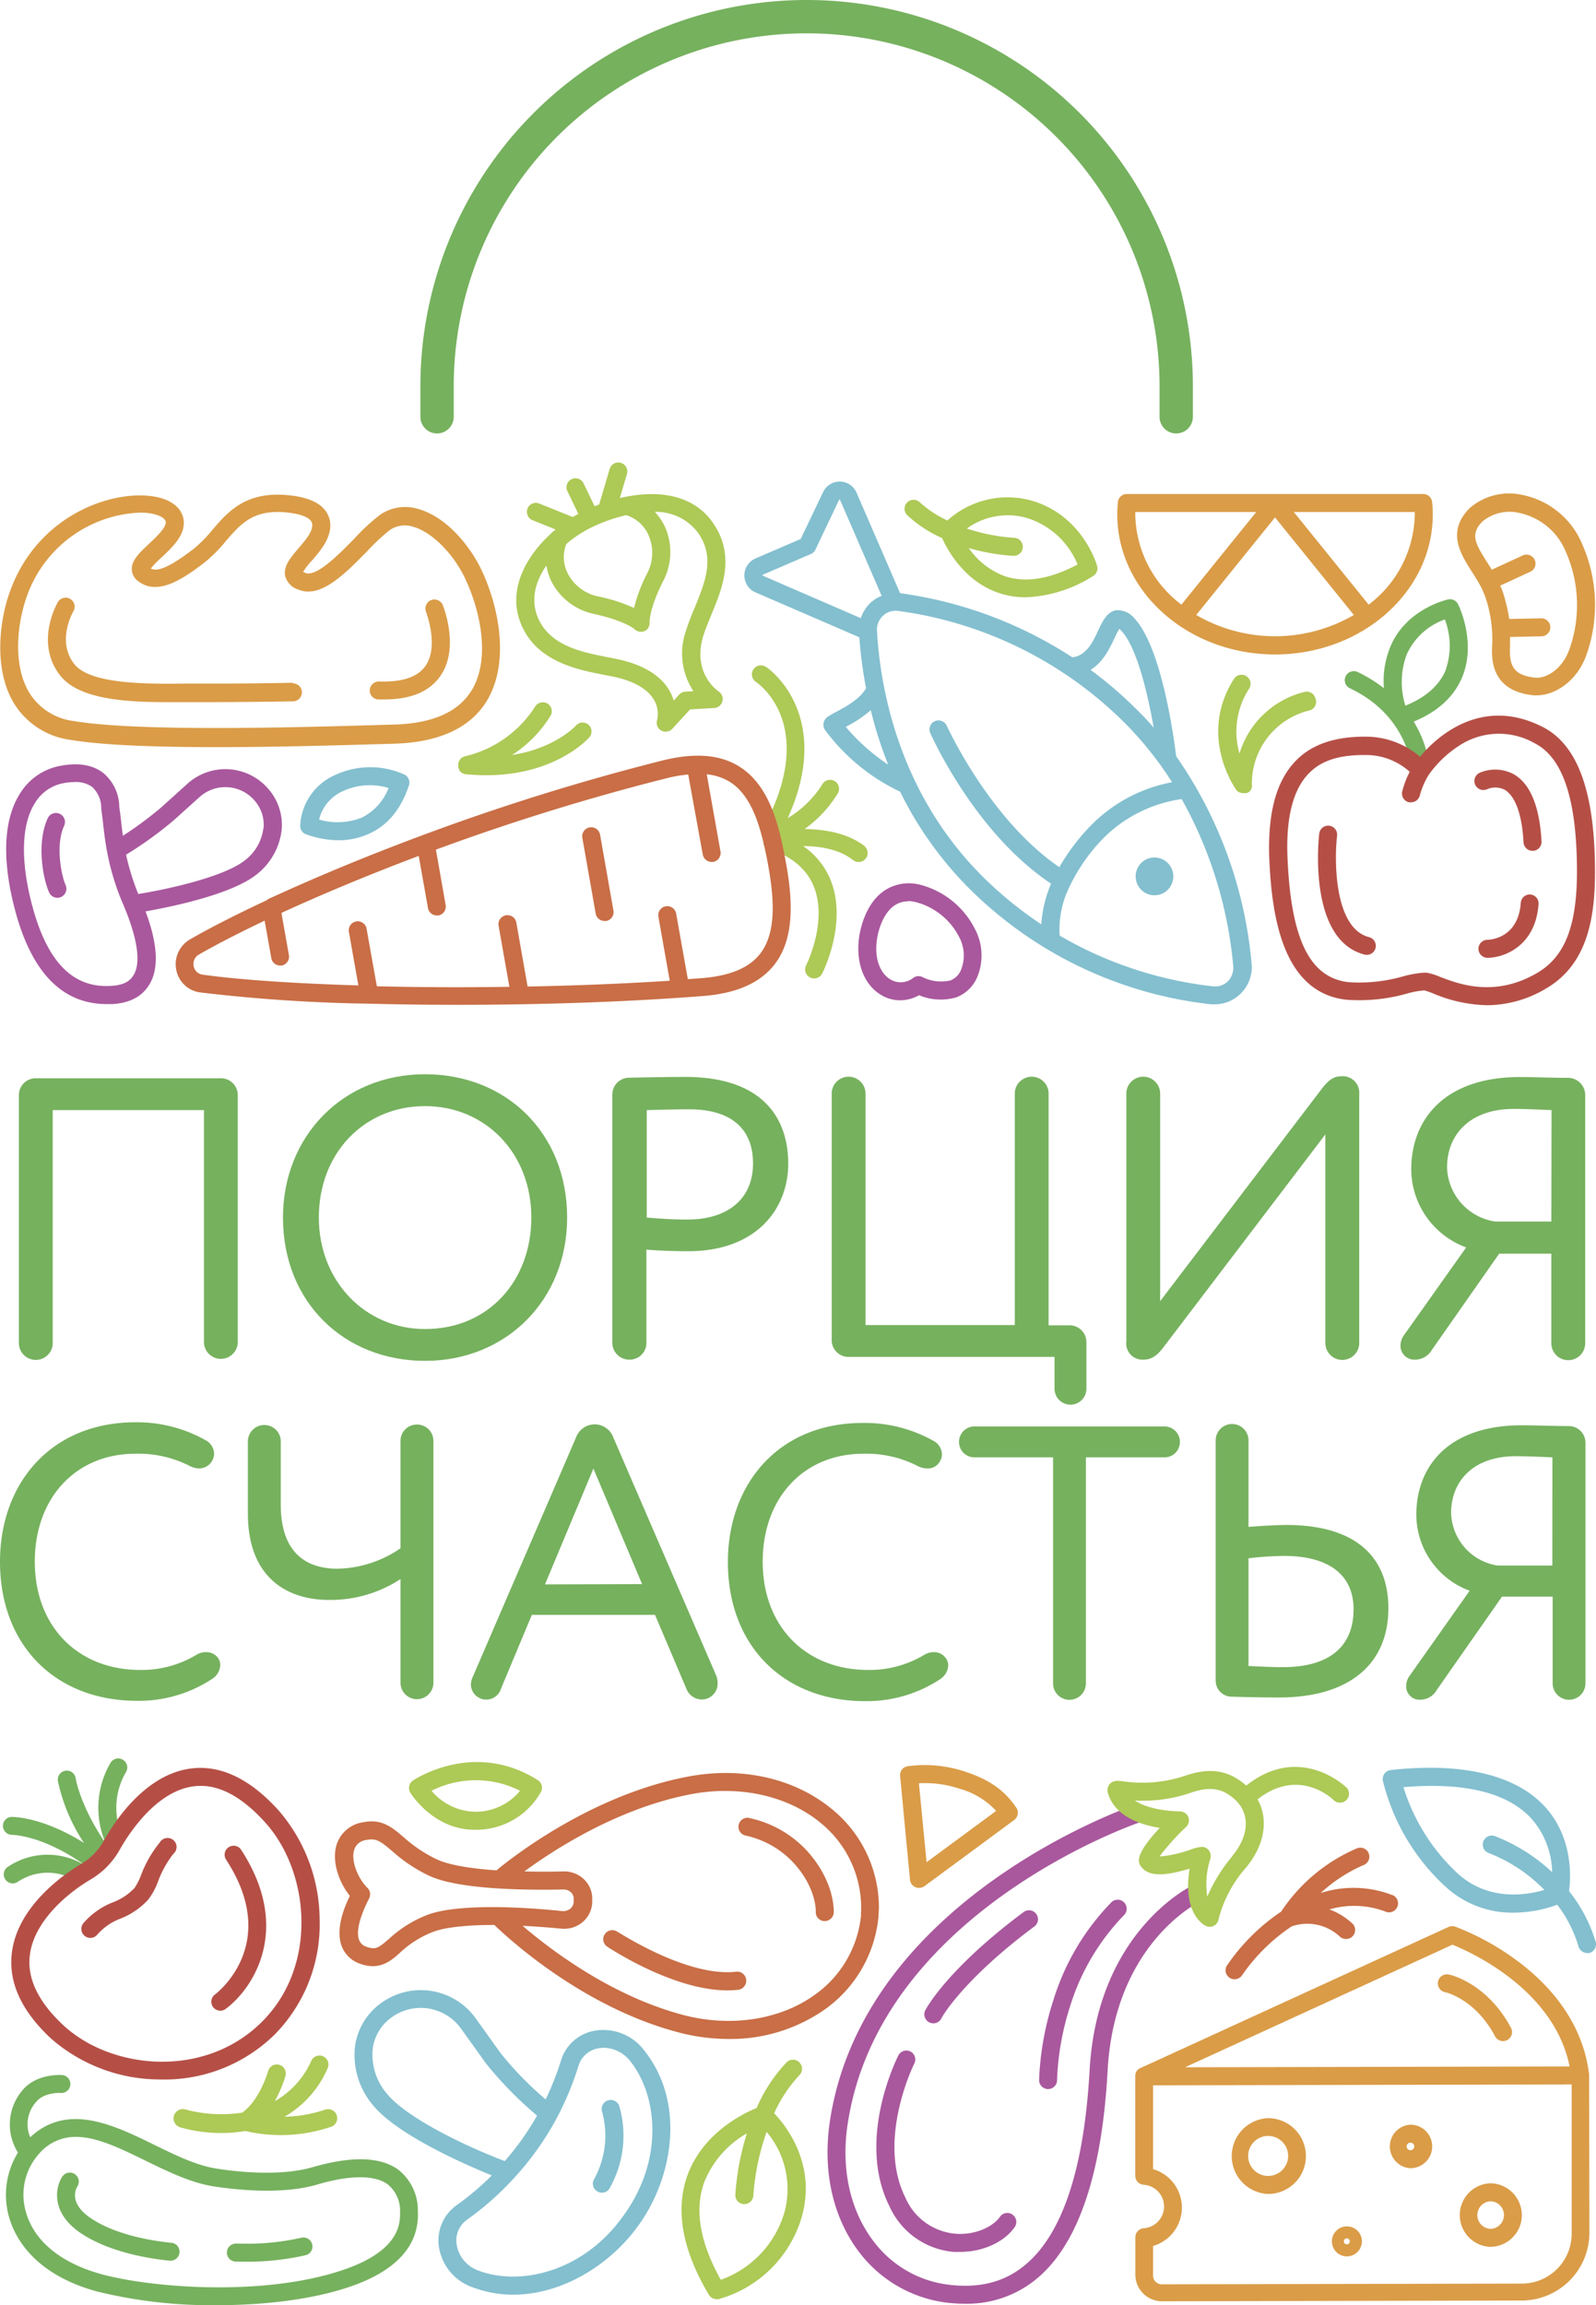 <svg xmlns="http://www.w3.org/2000/svg" viewBox="0 0 239.37 345.68"><defs><style>.cls-1{fill:#76b15e;}.cls-2{fill:#b54f46;}.cls-3{fill:#83bfcf;}.cls-4{fill:#a9589d;}.cls-5{fill:#adc956;}.cls-6{fill:#c96e46;}.cls-7{fill:#da9c47;}</style></defs><title>logo</title><g id="Слой_2" data-name="Слой 2"><g id="Слой_1-2" data-name="Слой 1"><path class="cls-1" d="M176.41,65a2.5,2.5,0,0,1-2.5-2.5V57.93a52.93,52.93,0,1,0-105.86,0V62.5a2.5,2.5,0,1,1-5,0V57.93a57.93,57.93,0,1,1,115.86,0V62.5A2.5,2.5,0,0,1,176.41,65Z"/><path class="cls-1" d="M18.47,263.91a1.35,1.35,0,0,0-1.87.4,13.34,13.34,0,0,0-.73,12.14c-3.84-5.58-4.5-9.69-4.51-9.73a1.35,1.35,0,1,0-2.67.39,26.69,26.69,0,0,0,3.91,9.25c-6.25-3.92-10.63-3.9-10.84-3.9a1.34,1.34,0,0,0-1.32,1.36,1.36,1.36,0,0,0,1.34,1.33h0c.06,0,5.06,0,12,5.32a1.41,1.41,0,0,0,.8.28,1.39,1.39,0,0,0,1.1-.53,1.31,1.31,0,0,0,.23-.56,1.26,1.26,0,0,0,.49-.21,1.35,1.35,0,0,0,.28-1.89l-.37-.51a1.43,1.43,0,0,0,.84.32,1.36,1.36,0,0,0,1.24-1.92,10.57,10.57,0,0,1,.48-9.67A1.35,1.35,0,0,0,18.47,263.91Z"/><path class="cls-1" d="M13,279.89A10.65,10.65,0,0,0,1.1,280a1.35,1.35,0,0,0-.27,1.88,1.37,1.37,0,0,0,1.07.55,1.41,1.41,0,0,0,.82-.27,8,8,0,0,1,8.84,0,1.35,1.35,0,0,0,1.42-2.3Z"/><path class="cls-2" d="M47.94,287.92A25.22,25.22,0,0,0,41.8,271.5c-4.23-4.69-8.6-6.82-13-6.32-6.92.78-11.57,7.87-13.25,10.88a9.3,9.3,0,0,1-3.39,3.46C9.94,280.84,2.55,285.71,1.76,293c-.48,4.34,1.5,8.6,5.87,12.67A24.83,24.83,0,0,0,24,311.83a23.58,23.58,0,0,0,17.22-6.76A23.53,23.53,0,0,0,47.94,287.92Zm-8.63,15.24c-8.64,8.64-22.66,7.2-29.84.51-3.72-3.46-5.41-7-5-10.41.52-4.77,5.05-9,9.12-11.42a11.87,11.87,0,0,0,4.37-4.47c1.16-2.06,5.37-8.85,11.2-9.51a7.11,7.11,0,0,1,1-.05c3.14,0,6.38,1.89,9.63,5.5C46.38,280.61,47.8,294.67,39.31,303.16Z"/><path class="cls-2" d="M24,276.25a17.5,17.5,0,0,0-2.82,4.86,9.14,9.14,0,0,1-1,2,8.69,8.69,0,0,1-3.23,2.15,11.28,11.28,0,0,0-4.45,3.14,1.35,1.35,0,0,0,.2,1.9,1.3,1.3,0,0,0,.83.3,1.32,1.32,0,0,0,1.07-.5,8.76,8.76,0,0,1,3.49-2.4,11.15,11.15,0,0,0,4.14-2.84,10.18,10.18,0,0,0,1.46-2.69A15.34,15.34,0,0,1,26,278a1.35,1.35,0,1,0-2-1.77Z"/><path class="cls-2" d="M34.3,277a1.35,1.35,0,0,0-.39,1.87c8.21,12.57-1.27,19.91-1.67,20.22a1.34,1.34,0,0,0-.28,1.88,1.37,1.37,0,0,0,1.07.55,1.34,1.34,0,0,0,.82-.27c4.17-3.09,10-12.06,2.32-23.86A1.35,1.35,0,0,0,34.3,277Z"/><path class="cls-3" d="M96.59,307.44a7.67,7.67,0,0,0-7.46-2.91,6.41,6.41,0,0,0-5,4.48,42.75,42.75,0,0,1-2.29,5.81,50.21,50.21,0,0,1-6.76-6.94l-3.74-5.22A10.12,10.12,0,0,0,57,300.49a9.56,9.56,0,0,0-3.78,6.58A11.67,11.67,0,0,0,56,315.76c3.65,4.38,13.49,8.72,17.76,10.46a41.14,41.14,0,0,1-5.24,4.44,6.49,6.49,0,0,0-2.7,6.22A7.65,7.65,0,0,0,70.89,343a17.22,17.22,0,0,0,6.1,1.1c7.47,0,14.63-4.62,18.7-10.3C100.92,326.67,102.91,315.3,96.59,307.44ZM58.06,314a9,9,0,0,1-2.17-6.65,6.81,6.81,0,0,1,2.72-4.74,7.43,7.43,0,0,1,10.53,1.59l3.75,5.23a56.05,56.05,0,0,0,7.66,7.82,41.29,41.29,0,0,1-4.84,6.82C70.21,322,61.14,317.73,58.06,314ZM93.5,332.26c-6,8.46-15.48,10.56-21.66,8.26a5,5,0,0,1-3.36-4,3.8,3.8,0,0,1,1.58-3.67h0a44.33,44.33,0,0,0,7.16-6.37,43.77,43.77,0,0,0,6-8.34,44.93,44.93,0,0,0,3.54-8.35,3.76,3.76,0,0,1,2.94-2.62,4.19,4.19,0,0,1,.86-.09,5.17,5.17,0,0,1,4,2.05C98.62,314.28,99.61,323.87,93.5,332.26Z"/><path class="cls-3" d="M91.28,314.94a1.35,1.35,0,0,0-1,1.65,13.49,13.49,0,0,1-1.23,10.29h0a1.34,1.34,0,0,0,.63,1.79,1.34,1.34,0,0,0,1.81-.63,16,16,0,0,0,1.41-12.15A1.35,1.35,0,0,0,91.28,314.94Z"/><path class="cls-4" d="M180.53,283.42a1.34,1.34,0,0,0-1.8-.62c-.61.3-14.17,7.16-15.31,27.64-.81,14.59-4,24.37-9.51,29.07-3,2.58-6.68,3.61-11.16,3.15a16.59,16.59,0,0,1-11.67-6.48c-3.59-4.65-5-11-3.92-17.82,4.88-31.7,43.31-44.93,43.71-45.06a1.35,1.35,0,0,0-.86-2.56c-.42.14-40.38,13.88-45.52,47.2-1.17,7.59.41,14.65,4.45,19.89a19.5,19.5,0,0,0,13.53,7.52c.77.07,1.52.11,2.25.11a16.39,16.39,0,0,0,10.95-3.9c6.08-5.19,9.6-15.61,10.45-31,1-18.83,13.23-25.08,13.8-25.37A1.35,1.35,0,0,0,180.53,283.42Z"/><path class="cls-4" d="M136.55,307.64a1.34,1.34,0,0,0-1.81.59c-.27.51-6.34,12.7-1.33,22.63a11.64,11.64,0,0,0,9.68,6.83l.9,0c3.35,0,6.54-1.41,8.15-3.66a1.35,1.35,0,1,0-2.2-1.56c-1,1.41-3.63,2.74-6.65,2.49a9,9,0,0,1-7.47-5.35c-4.39-8.7,1.26-20.08,1.32-20.19A1.34,1.34,0,0,0,136.55,307.64Z"/><path class="cls-4" d="M166.7,285.25A36.13,36.13,0,0,0,158,299.9a44.2,44.2,0,0,0-2.15,11.83v.1a1.35,1.35,0,0,0,1.26,1.44h.09a1.35,1.35,0,0,0,1.34-1.27v-.1a40.91,40.91,0,0,1,2-11.19,34,34,0,0,1,8-13.48,1.35,1.35,0,1,0-1.83-2Z"/><path class="cls-4" d="M155.41,287a1.34,1.34,0,0,0-1.89-.27c-11.45,8.52-14.61,14.47-14.74,14.71a1.36,1.36,0,0,0,.58,1.82,1.38,1.38,0,0,0,.62.15,1.35,1.35,0,0,0,1.2-.72c0-.06,3.09-5.71,13.95-13.8A1.34,1.34,0,0,0,155.41,287Z"/><path class="cls-5" d="M202,268.1c-.07-.07-6.94-6.8-15.09-.34-2.6-2.31-5.44-2.77-9.18-1.47a20.2,20.2,0,0,1-9.31.83c-.85-.1-1.47-.17-2,.43a1.42,1.42,0,0,0-.27,1.27c1,3.59,5,4.85,7.79,5.28-4,4.28-3.2,5.32-2.72,5.91,1.33,1.64,4.2,1.1,7.2.21-1.08,6.57,2,8.37,2.4,8.57a1.31,1.31,0,0,0,.61.15,1.39,1.39,0,0,0,.6-.14,1.32,1.32,0,0,0,.73-1,18.72,18.72,0,0,1,4.1-7.72c2.84-3.4,3.43-7.26,1.75-10.26,6.23-4.87,11.23-.07,11.46.16A1.35,1.35,0,0,0,202,268.1Zm-17.19,10.27a24.22,24.22,0,0,0-3.74,6.05,12.6,12.6,0,0,1,.47-5.74,1.41,1.41,0,0,0-.37-1.35,1.26,1.26,0,0,0-.91-.38,6.16,6.16,0,0,0-1.61.38,18.3,18.3,0,0,1-4.75,1.07h0a34.24,34.24,0,0,1,4-4.44,1.36,1.36,0,0,0,.32-1.5,1.4,1.4,0,0,0-1.28-.83c-.05,0-4.32,0-6.73-1.63a22.13,22.13,0,0,0,8.37-1.16c3.32-1.15,5-.42,6.63,1C187.54,272,187.37,275.27,184.78,278.37Z"/><path class="cls-6" d="M124.71,271.24c-5.58-4.57-13.38-6.34-21.4-4.85-14.5,2.7-26.45,12.09-28.85,14.08-4.12-.28-7.22-.84-8.93-1.64a20.71,20.71,0,0,1-5-3.34c-1.76-1.5-3.28-2.79-6.06-2.23a4.89,4.89,0,0,0-4,3.41c-.75,2.54.4,5.63,2,7.63-.8,1.64-2.22,5-1.19,7.63a4.46,4.46,0,0,0,2.71,2.54,5.45,5.45,0,0,0,1.91.37c1.76,0,3-1,4.15-2.07a15.2,15.2,0,0,1,5-3.11c1.77-.65,5-1,9.09-1,2.21,2.13,13.32,12.34,27.58,16.1a29.73,29.73,0,0,0,7.57,1,24.68,24.68,0,0,0,14.14-4.24,19.28,19.28,0,0,0,8.33-14.14c0-.28.07-1.19.06-1.48A19.06,19.06,0,0,0,124.71,271.24ZM64.15,287.13a18,18,0,0,0-5.79,3.6c-1.57,1.36-2,1.69-3.37,1.21a1.71,1.71,0,0,1-1.12-1c-.33-.82-.36-2.53,1.36-6a3.3,3.3,0,0,0,.17-.35,1.35,1.35,0,0,0-.29-1.49c-1.37-1.35-2.5-3.95-2-5.68A2.15,2.15,0,0,1,55,275.91a3.76,3.76,0,0,1,.71-.08c1,0,1.67.54,3.06,1.71a23.06,23.06,0,0,0,5.59,3.74c2.38,1.12,6.36,1.66,10.41,1.91h0c3.54.21,7.12.21,9.74.15a1.63,1.63,0,0,1,1.15.45,1.33,1.33,0,0,1,.38,1l0,.41a1.38,1.38,0,0,1-.48,1,1.69,1.69,0,0,1-1.24.38C78.82,286,68.82,285.39,64.15,287.13Zm65,0a16.6,16.6,0,0,1-7.2,12.18c-5.2,3.63-12.48,4.69-19.47,2.85-10.73-2.83-19.81-9.7-24.1-13.37,1.81.09,3.74.23,5.76.42a4.3,4.3,0,0,0,3.27-1,4.08,4.08,0,0,0,1.41-2.91l0-.41a4,4,0,0,0-1.16-3,4.3,4.3,0,0,0-3.13-1.26q-3.13.08-5.88,0c4.59-3.37,14.23-9.58,25.17-11.61,7.12-1.32,14.3.27,19.19,4.28A16.44,16.44,0,0,1,129.16,286C129.17,286.16,129.13,287,129.12,287.16Z"/><path class="cls-6" d="M112.22,272.59a1.35,1.35,0,0,0-.42,2.66,13.89,13.89,0,0,1,7.13,4c3.52,3.8,3.43,7.25,3.42,7.42a1.34,1.34,0,0,0,1.27,1.41h.08a1.36,1.36,0,0,0,1.35-1.28c0-.19.21-4.69-4.14-9.39A16.43,16.43,0,0,0,112.22,272.59Z"/><path class="cls-6" d="M110.43,295.67c-7.43.86-17.74-6-17.85-6a1.35,1.35,0,0,0-1.5,2.25c.43.28,9.9,6.55,18,6.55a14.75,14.75,0,0,0,1.64-.09,1.36,1.36,0,0,0,1.19-1.5A1.34,1.34,0,0,0,110.43,295.67Z"/><path class="cls-5" d="M116.11,316.9a21.06,21.06,0,0,1,3.74-5.67,1.35,1.35,0,0,0-1.85-2,23.48,23.48,0,0,0-4.52,6.88c-1.91.77-8,3.68-10.34,10-1.92,5.18-.85,11.23,3.17,18a1.33,1.33,0,0,0,1.16.66,1.1,1.1,0,0,0,.31,0,18.06,18.06,0,0,0,12.44-12.23C122.5,324.67,118,318.87,116.11,316.9Zm1.52,14.92a15.27,15.27,0,0,1-9.53,10.05c-3.14-5.64-4-10.59-2.44-14.73a14.75,14.75,0,0,1,6.36-7.23,39,39,0,0,0-1.73,9.17,1.34,1.34,0,0,0,1.25,1.44h.1a1.34,1.34,0,0,0,1.34-1.25,36.29,36.29,0,0,1,2-9.58A13.29,13.29,0,0,1,117.63,331.82Z"/><path class="cls-3" d="M239.33,291.23a22.46,22.46,0,0,0-4-7.64c.27-2,.64-8-3.63-12.67s-12.17-6.69-23.12-5.49a1.35,1.35,0,0,0-.94.55,1.32,1.32,0,0,0-.23,1.07A31.79,31.79,0,0,0,217,283.1a14.77,14.77,0,0,0,10,3.72,19.61,19.61,0,0,0,6.56-1.19,19.33,19.33,0,0,1,3.18,6.24,1.37,1.37,0,0,0,1.31,1,1.65,1.65,0,0,0,.32,0A1.36,1.36,0,0,0,239.33,291.23Zm-20.56-10.16A29.53,29.53,0,0,1,210.49,268c9.18-.78,15.64.82,19.23,4.75a12.55,12.55,0,0,1,3.07,8,26.62,26.62,0,0,0-8.55-5.4,1.35,1.35,0,0,0-1,2.51,23.57,23.57,0,0,1,8.39,5.55C228.87,284.21,223.34,285.09,218.77,281.07Z"/><path class="cls-5" d="M71.19,274.39c-6.13,0-9.5-5.32-9.65-5.56a1.36,1.36,0,0,1,.4-1.83c.37-.25,9.24-6.07,18.73-.05a1.34,1.34,0,0,1,.48,1.73,11.13,11.13,0,0,1-9.35,5.7Zm-6.47-5.85a8.75,8.75,0,0,0,6.93,3.14A8.63,8.63,0,0,0,78,268.54,14.73,14.73,0,0,0,64.72,268.54Z"/><path class="cls-7" d="M137.82,283.1a1.35,1.35,0,0,1-1.34-1.22L135,266.32a1.34,1.34,0,0,1,1.19-1.47,19.15,19.15,0,0,1,8.59.83c3.64,1.2,5.92,2.82,7.65,5.4a1.36,1.36,0,0,1-.32,1.84l-13.45,9.92A1.39,1.39,0,0,1,137.82,283.1Zm0-15.68,1.15,11.83,10.43-7.69a11.61,11.61,0,0,0-5.47-3.32A16.15,16.15,0,0,0,137.78,267.42Z"/><path class="cls-1" d="M62.67,331.57a7.74,7.74,0,0,0-3-6.26c-2.73-1.92-7-2-12.85-.31-3.43,1-8.67,1.09-14.37.19-3-.46-6.22-2.05-9.36-3.58-6.11-3-13-6.32-18.56-1.11a5,5,0,0,1,1-5.42c1.2-1.36,3.56-1.23,3.57-1.23a1.33,1.33,0,0,0,1.45-1.25,1.35,1.35,0,0,0-1.25-1.44c-.15,0-3.7-.24-5.8,2.14a7.9,7.9,0,0,0-.81,9.49,12.11,12.11,0,0,0-1.36,9.58c.85,3.08,3.7,8.64,13.21,11.25a72,72,0,0,0,18,2.06c6.95,0,14.15-.82,19.8-2.72C59.44,340.56,62.93,336.72,62.67,331.57ZM51.43,340.4c-11.79,4-28.6,2.71-36.25.62-6.09-1.68-10.11-5-11.31-9.37A9.23,9.23,0,0,1,6,322.81a7.14,7.14,0,0,1,5.39-2.37c3.13,0,6.66,1.72,10.5,3.6,3.32,1.62,6.76,3.29,10.13,3.82,2.88.45,10.16,1.33,15.55-.27,4.83-1.43,8.57-1.46,10.53-.07A5.07,5.07,0,0,1,60,331.7C60,333.12,60.26,337.43,51.43,340.4Z"/><path class="cls-1" d="M45.17,335.57a36.92,36.92,0,0,1-9.33.87h-.46a1.35,1.35,0,1,0,0,2.7h.5a39.14,39.14,0,0,0,9.84-.93,1.35,1.35,0,1,0-.55-2.64Z"/><path class="cls-1" d="M25.74,336.33c-5.28-.55-9.67-1.93-12.38-3.88-3-2.16-2-4.19-1.75-4.58a1.35,1.35,0,0,0-2.28-1.45c-1,1.52-1.73,5.2,2.45,8.22,3.09,2.22,7.94,3.78,13.68,4.37h.14a1.35,1.35,0,0,0,.14-2.69Z"/><path class="cls-5" d="M50.48,317.14a1.36,1.36,0,0,0-1.75-.77,20.49,20.49,0,0,1-6.06,1.05A15.42,15.42,0,0,0,49.2,310a1.35,1.35,0,0,0-2.54-.91,13,13,0,0,1-5.45,6,18.91,18.91,0,0,0,1.62-3.85,1.35,1.35,0,0,0-2.6-.72c0,.05-1.27,4.43-3.9,6.28a20.72,20.72,0,0,1-8.48-.46A1.35,1.35,0,1,0,27,319a22.15,22.15,0,0,0,6.24.86,21.35,21.35,0,0,0,3.55-.3,23.53,23.53,0,0,0,12.89-.64A1.36,1.36,0,0,0,50.48,317.14Z"/><path class="cls-6" d="M208.87,284.2a16.11,16.11,0,0,0-10.79-.33,22.73,22.73,0,0,1,6.38-4.17,1.35,1.35,0,1,0-.94-2.53,25.76,25.76,0,0,0-11.37,9.49,30.17,30.17,0,0,0-8.12,8.07,1.34,1.34,0,0,0,1.13,2.07,1.35,1.35,0,0,0,1.14-.62,28,28,0,0,1,7.41-7.3,7.15,7.15,0,0,1,7.19,1.48,1.32,1.32,0,0,0,.95.4,1.33,1.33,0,0,0,1-.39,1.35,1.35,0,0,0,0-1.91,10.25,10.25,0,0,0-3.47-2.13,13.3,13.3,0,0,1,8.37.31,1.35,1.35,0,0,0,1.16-2.44Z"/><path class="cls-7" d="M238.34,311.22a0,0,0,0,0,0,0,.48.48,0,0,0,0-.12c-.76-6.49-4.49-12.39-10.79-17.07a39,39,0,0,0-9.3-5.12,1.41,1.41,0,0,0-1,.05L171,310.14a1.34,1.34,0,0,0-.37.25l0,0v0a1.27,1.27,0,0,0-.26.39l0,0a1.64,1.64,0,0,0-.1.49v0h0l0,15a1.35,1.35,0,0,0,1.3,1.35,3.27,3.27,0,0,1,0,6.52,1.36,1.36,0,0,0-1.29,1.36v5.59a4,4,0,0,0,4,4h0l54.1-.11a10.18,10.18,0,0,0,10-10.3Zm-20.5-19.6c2.66,1.07,15.25,6.7,17.57,18.26l-57.67.12Zm10.51,50.82-54.1.11h0a1.31,1.31,0,0,1-1.31-1.31V336.8a6,6,0,0,0,0-11.52l0-12.57,62.78-.13,0,22.26A7.48,7.48,0,0,1,228.35,342.44Z"/><path class="cls-7" d="M190.19,317.63h0a5.69,5.69,0,0,0,0,11.37h0a5.67,5.67,0,0,0,5.67-5.69A5.69,5.69,0,0,0,190.19,317.63Zm2.12,7.79a3,3,0,0,1-2.11.88h0a3,3,0,0,1,0-6h0a3,3,0,0,1,3,3A3,3,0,0,1,192.31,325.42Z"/><path class="cls-7" d="M223.49,327.4h0a4.77,4.77,0,0,0,0,9.53h0a4.74,4.74,0,0,0,3.37-1.41,4.66,4.66,0,0,0,1.38-3.36,4.76,4.76,0,0,0-4.76-4.76Zm1.46,6.22a2,2,0,0,1-1.45.61h0a2.07,2.07,0,0,1,0-4.13h0a2.06,2.06,0,0,1,1.46,3.52Z"/><path class="cls-7" d="M211.54,318.61h0a3.27,3.27,0,0,0,0,6.53h0a3.27,3.27,0,0,0,3.26-3.27,3.26,3.26,0,0,0-3.27-3.26Zm0,3.83h0a.57.57,0,0,1-.57-.56.6.6,0,0,1,.17-.41.55.55,0,0,1,.4-.16h0a.56.56,0,0,1,.57.56A.57.57,0,0,1,211.54,322.44Z"/><path class="cls-7" d="M202,333.86h0a2.24,2.24,0,0,0-2.24,2.25,2.25,2.25,0,0,0,2.25,2.25h0a2.27,2.27,0,0,0,2.25-2.26,2.24,2.24,0,0,0-2.25-2.24Zm.32,2.56a.45.45,0,0,1-.32.14h0a.43.43,0,0,1-.32-.14.44.44,0,0,1-.13-.31.46.46,0,0,1,.13-.32.42.42,0,0,1,.32-.13h0a.45.45,0,0,1,.32.76Z"/><path class="cls-7" d="M216.71,298.74c.19,0,4.62,1.11,7.52,6.62a1.37,1.37,0,0,0,1.2.72,1.47,1.47,0,0,0,.63-.16,1.35,1.35,0,0,0,.56-1.82c-3.52-6.67-9.09-8-9.33-8a1.35,1.35,0,0,0-.58,2.64Z"/><path class="cls-1" d="M33.16,161.69H5.34a2.53,2.53,0,0,0-2.51,2.51v37.19a2.54,2.54,0,0,0,5.08,0V166.47H30.59v34.92a2.54,2.54,0,0,0,5.07,0V164.2A2.52,2.52,0,0,0,33.16,161.69Z"/><path class="cls-1" d="M63.75,204.07c12.12,0,21.31-9.07,21.31-21.49,0-12.71-9.19-21.49-21.31-21.49-12.41,0-21.31,9.38-21.31,21.49C42.44,195.3,51.64,204.07,63.75,204.07Zm0-38.2c9,0,15.94,7,15.94,16.71,0,9.44-6.39,16.72-15.94,16.72-9,0-15.93-7.22-15.93-16.72C47.82,172.85,54.68,165.87,63.75,165.87Z"/><path class="cls-1" d="M94.45,203.89a2.51,2.51,0,0,0,2.5-2.5v-14c2.09.18,4.6.24,6.27.24,10.21,0,15-6.33,15-13.14,0-6.5-3.52-13-15.46-13-1.91,0-5.67.06-8.41.12a2.52,2.52,0,0,0-2.51,2.51v37.19A2.53,2.53,0,0,0,94.45,203.89ZM97,166.47c2-.06,4.66-.12,6.33-.12,6.63,0,9.61,3.16,9.61,8.12,0,5.25-3.7,8.41-9.85,8.41-2.09,0-4.06-.12-6.09-.3Z"/><path class="cls-1" d="M127.24,203.48h30.92v4.77a2.39,2.39,0,0,0,4.78,0v-7a2.52,2.52,0,0,0-2.51-2.51h-3.16V163.84a2.54,2.54,0,0,0-5.07,0V198.7H129.81V163.84a2.54,2.54,0,0,0-5.07,0V201A2.52,2.52,0,0,0,127.24,203.48Z"/><path class="cls-1" d="M171.49,203.89c1.26,0,2.09-.65,3-1.85l24.29-31.93v31.28a2.54,2.54,0,0,0,5.08,0V164.08a2.49,2.49,0,0,0-2.69-2.69c-1.25,0-2,.72-2.86,1.79L174,195.12V163.84a2.54,2.54,0,0,0-5.07,0v37.31A2.43,2.43,0,0,0,171.49,203.89Z"/><path class="cls-1" d="M235.24,161.63c-2.39,0-5.25-.12-7.28-.12-11.28,0-16.3,6.33-16.3,13.85a12.55,12.55,0,0,0,8.24,11.7l-9.31,13.13a2.72,2.72,0,0,0-.54,1.55,2.08,2.08,0,0,0,2.21,2.15,2.92,2.92,0,0,0,2.51-1.49L224.85,188h7.82v13.43a2.54,2.54,0,0,0,5.08,0V164.2A2.58,2.58,0,0,0,235.24,161.63Zm-2.57,21.55h-8.41a8.47,8.47,0,0,1-7.23-8.12c0-4.95,3.47-8.77,10-8.77,1.79,0,4.3.12,5.67.18Z"/><path class="cls-1" d="M30.89,247.75a2.76,2.76,0,0,0-1.45.41,15.92,15.92,0,0,1-8.4,2.26c-9.39,0-15.82-6.55-15.82-16.23S11.47,218,20.28,218a16.89,16.89,0,0,1,8.23,1.86,3.13,3.13,0,0,0,1.39.34A2.25,2.25,0,0,0,32.11,218a2.35,2.35,0,0,0-1.22-2,21,21,0,0,0-10.66-2.72C7.53,213.33,0,222.54,0,234.19c0,12.63,8.4,20.86,20.57,20.86a20,20,0,0,0,11.36-3.36,2.55,2.55,0,0,0,1.1-2,1.76,1.76,0,0,0-.4-1.16A2.16,2.16,0,0,0,30.89,247.75Z"/><path class="cls-1" d="M62.56,213.62A2.45,2.45,0,0,0,60.07,216v16.17a17.19,17.19,0,0,1-9.45,3.07c-4.92,0-8.51-2.61-8.51-9.62V216a2.47,2.47,0,0,0-4.93,0v11c0,9.44,5.74,12.92,12.17,12.92a19.11,19.11,0,0,0,10.72-3.13v15.7a2.47,2.47,0,0,0,4.93,0V216A2.44,2.44,0,0,0,62.56,213.62Z"/><path class="cls-1" d="M92,215.59a3,3,0,0,0-2.78-2,3,3,0,0,0-2.84,2l-15.53,36a3.19,3.19,0,0,0-.23,1,2.31,2.31,0,0,0,4.52.64l4.63-11.07H98.24l4.7,11.07a2.49,2.49,0,0,0,2.31,1.62,2.38,2.38,0,0,0,2.38-2.49,3.12,3.12,0,0,0-.17-1Zm-10.26,22L89,220.22l7.3,17.33Z"/><path class="cls-1" d="M140.06,247.75a2.79,2.79,0,0,0-1.45.41,15.92,15.92,0,0,1-8.4,2.26c-9.39,0-15.82-6.55-15.82-16.23S120.65,218,129.46,218a16.85,16.85,0,0,1,8.22,1.86,3.14,3.14,0,0,0,1.4.34,2,2,0,0,0,1.85-1,2.06,2.06,0,0,0,.35-1.1,2.35,2.35,0,0,0-1.22-2,21,21,0,0,0-10.66-2.72c-12.69,0-20.23,9.21-20.23,20.86,0,12.63,8.41,20.86,20.58,20.86a20,20,0,0,0,11.35-3.36,2.57,2.57,0,0,0,1.11-2,1.77,1.77,0,0,0-.41-1.16A2.15,2.15,0,0,0,140.06,247.75Z"/><path class="cls-1" d="M174.78,213.91H146a2.32,2.32,0,0,0,0,4.63h11.94v33.9a2.46,2.46,0,0,0,4.92,0v-33.9h11.94a2.32,2.32,0,0,0,0-4.63Z"/><path class="cls-1" d="M192.93,228.68c-1.33,0-3.48.12-5.68.29V216a2.46,2.46,0,0,0-4.92,0v36a2.41,2.41,0,0,0,2.43,2.43c2.09.06,4.64.12,7.07.12,10.37,0,16.4-4.87,16.4-13.39C208.23,233.55,203.42,228.68,192.93,228.68ZM192.41,250c-1.86,0-3.59-.11-5.16-.17V233.67a51.3,51.3,0,0,1,5.33-.35c6.55,0,10.43,2.72,10.43,8C203,247.17,199.07,250,192.41,250Z"/><path class="cls-1" d="M235.31,213.85c-2.32,0-5.1-.12-7.07-.12-11,0-15.82,6.14-15.82,13.45a12.2,12.2,0,0,0,8,11.36l-9,12.75a2.6,2.6,0,0,0-.52,1.5,2,2,0,0,0,2.15,2.09,2.82,2.82,0,0,0,2.43-1.45l9.79-14h7.6v13a2.46,2.46,0,0,0,4.92,0v-36.1A2.5,2.5,0,0,0,235.31,213.85Zm-2.49,20.92h-8.18a8.22,8.22,0,0,1-7-7.88c0-4.81,3.36-8.52,9.68-8.52,1.74,0,4.17.11,5.51.17Z"/><path class="cls-7" d="M214.79,75.3a1.34,1.34,0,0,0-1.34-1.22H169a1.35,1.35,0,0,0-1.34,1.22c-.06.65-.09,1.25-.09,1.84,0,11.56,10.61,21,23.66,21s23.66-9.41,23.66-21A17,17,0,0,0,214.79,75.3Zm-44.52,1.84v-.36h18.14L177.19,90.67A17.29,17.29,0,0,1,170.27,77.14Zm9.14,15.08,11.82-14.63,11.82,14.63a23.49,23.49,0,0,1-23.64,0Zm25.86-1.55L194.05,76.78h18.14v.36A17.29,17.29,0,0,1,205.27,90.67Z"/><path class="cls-5" d="M107.78,103.68c-.16-.11-4-2.7-2.3-8.33.31-1,.74-2,1.2-3.15,1.64-3.94,3.67-8.83.28-13.75-3.13-4.55-8.72-5-14-3.76l1.07-3.6a1.35,1.35,0,0,0-2.59-.77l-1.57,5.32-.69.28-1.68-3.49a1.35,1.35,0,0,0-2.43,1.17l1.67,3.46c-.28.15-.55.31-.82.48l-5.14-2.07a1.35,1.35,0,0,0-1,2.5l3.55,1.43-.28.24a1.55,1.55,0,0,0-.33.3c-3.85,3.48-6.68,8.55-4.57,13.65,2.32,5.64,8.45,6.83,12.5,7.62,1,.19,1.89.36,2.59.57,6.34,1.84,5.43,5.77,5.31,6.2a1.35,1.35,0,0,0,.62,1.57,1.45,1.45,0,0,0,.67.17,1.32,1.32,0,0,0,1-.44l2.66-2.9,3.62-.21a1.35,1.35,0,0,0,.64-2.49ZM97.09,85.93a24,24,0,0,0-2,5.24,24.57,24.57,0,0,0-5.33-1.72A6.62,6.62,0,0,1,85.16,86a5.34,5.34,0,0,1-.22-4.43,19,19,0,0,1,1.87-1.4l0,0a18.2,18.2,0,0,1,1.88-1.07,25.16,25.16,0,0,1,5.21-1.85,5.39,5.39,0,0,1,3.34,2.94A6.64,6.64,0,0,1,97.09,85.93ZM104,103.65l-1.21.07a1.31,1.31,0,0,0-.91.43l-.83.91a7.12,7.12,0,0,0-.54-1.31c-1.14-2.11-3.33-3.64-6.51-4.56-.82-.24-1.79-.43-2.82-.63-3.9-.76-8.76-1.71-10.53-6-1.1-2.68-.33-5.41,1.3-7.76a8.32,8.32,0,0,0,.77,2.42,9.31,9.31,0,0,0,6.48,4.87c4.46,1,6,2.24,6,2.29a1.35,1.35,0,0,0,.92.36h.13a1.57,1.57,0,0,0,.47-.13l0,0a1.3,1.3,0,0,0,.33-.23,1.32,1.32,0,0,0,.37-1s0,0,0,0-.09-2,2-6.16A9.33,9.33,0,0,0,99.73,79a8.51,8.51,0,0,0-1.52-2.24,7.86,7.86,0,0,1,6.53,3.2c2.55,3.71,1,7.34-.55,11.18a36.11,36.11,0,0,0-1.29,3.39A10.28,10.28,0,0,0,104,103.65Z"/><path class="cls-5" d="M129.84,127c-2.63-2.1-6.23-2.65-9.16-2.68a18.47,18.47,0,0,0,4.93-5.27,1.35,1.35,0,1,0-2.32-1.37,15.58,15.58,0,0,1-5.14,5C125.23,107,115,100,114.86,100a1.35,1.35,0,0,0-1.48,2.26c.39.26,9.49,6.58,1,22.07v0a1.34,1.34,0,0,0-.15.49v0a1,1,0,0,0,0,.25.7.7,0,0,0,0,.12,1.55,1.55,0,0,0,.07.23,1.34,1.34,0,0,0,.12.24l.1.15a.28.28,0,0,0,0,.09s0,.08,0,.12v.13a.78.78,0,0,0,0,.16.15.15,0,0,0,0,.07,0,0,0,0,0,0,0,.84.84,0,0,0,0,.17l0,.08.09.16,0,.07.12.14,0,0a.79.79,0,0,0,.15.12l0,0,.18.09.06,0,.06,0c3.47,1.15,5.78,3.06,6.86,5.69,2.16,5.25-1.1,11.8-1.14,11.87a1.36,1.36,0,0,0,.59,1.81,1.38,1.38,0,0,0,.62.15,1.35,1.35,0,0,0,1.2-.74c.16-.31,3.86-7.7,1.23-14.11a11.46,11.46,0,0,0-4.07-5c2.47,0,5.41.46,7.46,2.09a1.34,1.34,0,0,0,.84.29,1.34,1.34,0,0,0,.84-2.4Z"/><path class="cls-4" d="M40.32,118.39a8.49,8.49,0,0,0-12.2-.87l-3.91,3.53a54.5,54.5,0,0,1-5.78,4.28c-.09-.68-.17-1.29-.24-1.94s-.17-1.49-.3-2.39a6.71,6.71,0,0,0-2.42-5.1c-1.57-1.21-3.73-1.57-6.41-1.06A9,9,0,0,0,3,119c-2.44,3.82-2.73,9.72-.85,17.06C4.6,145.69,9.25,150.57,16,150.57l.89,0c2.55-.16,4.39-1.12,5.46-2.85,2-3.14.62-8-.52-11.05,3.74-.66,12.74-2.5,16.54-5.45a9.91,9.91,0,0,0,3.86-6.65A8.17,8.17,0,0,0,40.32,118.39ZM20,146.27c-.59,1-1.67,1.47-3.33,1.57-5.83.38-9.71-3.72-11.95-12.46-1.66-6.5-1.48-11.81.51-14.94a6.36,6.36,0,0,1,4.3-3,10,10,0,0,1,1.71-.17,4.19,4.19,0,0,1,2.56.72,4.27,4.27,0,0,1,1.38,3.24c.13,1,.22,1.72.3,2.42.12,1.06.23,2.06.48,3.52a37.45,37.45,0,0,0,2.39,8.16l.09.2C21.22,142.05,20.84,145,20,146.27Zm19.49-22a7.14,7.14,0,0,1-2.82,4.79c-3.23,2.51-11.93,4.37-15.93,5a35.85,35.85,0,0,1-1.83-5.89A58.11,58.11,0,0,0,26,123.06l3.92-3.53a5.78,5.78,0,0,1,8.32.59A5.45,5.45,0,0,1,39.52,124.26Z"/><path class="cls-4" d="M9.62,123.83a1.35,1.35,0,0,0-2.46-1.13c-1.72,3.73-.71,9.09.21,11.13a1.35,1.35,0,0,0,2.47-1.11C9.23,131.37,8.27,126.76,9.62,123.83Z"/><path class="cls-3" d="M187.72,144.52A64.28,64.28,0,0,0,176.4,113.4c-.27-2.25-2.08-16.07-6.17-20.57a3.35,3.35,0,0,0-2.76-1.33c-1.42.21-2.08,1.6-2.77,3.07-1,2.2-2,3.78-3.87,4a62.93,62.93,0,0,0-25.76-9.61H135l-6.56-15.14a2.75,2.75,0,0,0-5,0l-3.35,7-6.75,2.91a2.78,2.78,0,0,0-.25,5l.12.06,15.68,6.78a63.68,63.68,0,0,0,1,7.62c-.89,1.67-3.31,2.95-4.65,3.65-1,.55-1.56.82-1.71,1.55a1.4,1.4,0,0,0,.26,1.15A30,30,0,0,0,135,118.72a54.64,54.64,0,0,0,10.36,14.51,60.8,60.8,0,0,0,36.27,17.37,5.68,5.68,0,0,0,.59,0,5.45,5.45,0,0,0,3.83-1.58A5.56,5.56,0,0,0,187.72,144.52ZM167.14,95.73a11.84,11.84,0,0,1,.74-1.43,2.74,2.74,0,0,1,.36.35c2.27,2.5,3.89,9.31,4.79,14.48q-1-1.22-2.22-2.4a60,60,0,0,0-7.25-6.28C165.44,99.31,166.42,97.25,167.14,95.73Zm-52.75-9.54,7.22-3.11a1.31,1.31,0,0,0,.69-.66l3.57-7.51.1,0,6.26,14.44a5.44,5.44,0,0,0-1.62,1,5.55,5.55,0,0,0-1.5,2.35L114.34,86.3ZM126.85,109a18.75,18.75,0,0,0,3.75-2.5,60.25,60.25,0,0,0,2.61,8.16A29.88,29.88,0,0,1,126.85,109Zm4.68-14.41a2.85,2.85,0,0,1,.91-2.26,2.76,2.76,0,0,1,2.27-.72,59.34,59.34,0,0,1,34.18,17,53,53,0,0,1,6.9,8.69,22.87,22.87,0,0,0-12.13,6.44,31.08,31.08,0,0,0-4.78,6.3C148.35,122.83,142.1,109,142,108.85a1.35,1.35,0,1,0-2.47,1.09c.28.63,6.74,15,18.11,22.57a18.74,18.74,0,0,0-1.47,6.1,58.28,58.28,0,0,1-8.92-7.29C134.64,118.65,132,102.87,131.53,94.59Zm52.65,52.54a2.72,2.72,0,0,1-2.25.78,58.6,58.6,0,0,1-23-7.61,14.42,14.42,0,0,1,1.6-7.58h0a26.89,26.89,0,0,1,5-7.07,20.63,20.63,0,0,1,11.7-5.82,62.81,62.81,0,0,1,7.73,25A2.94,2.94,0,0,1,184.18,147.13Z"/><path class="cls-3" d="M173.15,128.59h0a2.76,2.76,0,0,0-2,.83h0a2.84,2.84,0,0,0,0,4,2.79,2.79,0,0,0,2,.83h0a2.72,2.72,0,0,0,2-.83,2.84,2.84,0,0,0,0-4A2.79,2.79,0,0,0,173.15,128.59Z"/><path class="cls-5" d="M164.55,84.88c-.08-.31-2.23-7.64-9.9-9.83a13.48,13.48,0,0,0-12.56,3,16.5,16.5,0,0,1-4.1-2.69,1.35,1.35,0,0,0-1.94,1.88,18.86,18.86,0,0,0,5.25,3.45c.72,1.61,3.18,6.32,8.28,8.15a12.47,12.47,0,0,0,4.26.73,20.25,20.25,0,0,0,10.1-3.19A1.35,1.35,0,0,0,164.55,84.88Zm-14,1.46a11.28,11.28,0,0,1-5.25-4.15,31.82,31.82,0,0,0,6.6,1.16h.1a1.35,1.35,0,0,0,.1-2.7,28.69,28.69,0,0,1-7.1-1.39,10.49,10.49,0,0,1,8.94-1.61,12.07,12.07,0,0,1,7.68,7C157.39,86.89,153.67,87.46,150.52,86.34Z"/><path class="cls-3" d="M50.85,126a14.44,14.44,0,0,1-5-.91,1.35,1.35,0,0,1-.83-1.23,8.76,8.76,0,0,1,5.37-7.7,12.45,12.45,0,0,1,10.28,0,1.35,1.35,0,0,1,.66,1.63c-1.19,3.55-3.19,6-6,7.24A10.83,10.83,0,0,1,50.85,126Zm-3-3.1a9.91,9.91,0,0,0,6.43-.3,8.3,8.3,0,0,0,4-4.43,9.6,9.6,0,0,0-6.79.44A6.27,6.27,0,0,0,47.87,122.85Z"/><path class="cls-7" d="M72.46,86c-1.73-3.92-5.39-8.44-9.68-9.66A6.65,6.65,0,0,0,57,77.2a30.12,30.12,0,0,0-3.84,3.55c-2.27,2.32-5.7,5.83-7.36,5.16a1.68,1.68,0,0,1-.33-.16A9.7,9.7,0,0,1,46.84,84c.46-.55.95-1.11,1.38-1.72,1.66-2.33,1.46-4,1-5-.75-1.67-2.7-2.69-5.8-3-6.49-.71-9.19,2.41-11.56,5.17a19.72,19.72,0,0,1-2.75,2.8c-4.14,3.21-5.68,3.43-6.5,3a14.94,14.94,0,0,1,1.59-1.63c1.57-1.48,3.36-3.15,3.37-5.18s-1.7-3.56-4.58-4c-6.45-1-17.8,3-21.72,14.9-1.45,4.41-2.11,11.28.82,16.12a11.73,11.73,0,0,0,8.56,5.5c4.94.83,13.28,1.08,21.8,1.08s17.28-.25,22.95-.41l3.52-.1c6.74-.16,11.46-2.27,14-6.27C76.38,99.7,75,91.7,72.46,86Zm-1.82,17.66c-2,3.2-6,4.89-11.79,5l-3.53.1c-10.35.3-34.6,1-44.22-.63a9.16,9.16,0,0,1-6.7-4.24c-2.45-4.06-1.84-10-.57-13.88A18.81,18.81,0,0,1,21,76.87a10.32,10.32,0,0,1,1.54.11c1.39.23,2.33.77,2.32,1.35,0,.87-1.46,2.23-2.52,3.23-1.41,1.32-2.63,2.46-2.57,3.85a2.18,2.18,0,0,0,.88,1.68c2.93,2.36,6.75-.21,10.1-2.8a22,22,0,0,0,3.15-3.18c2.22-2.58,4.14-4.8,9.22-4.25,2.83.31,3.48,1.11,3.63,1.44.23.53,0,1.4-.74,2.39-.36.51-.8,1-1.23,1.52-1.2,1.4-2.33,2.72-2,4.22a3,3,0,0,0,2,2c3.35,1.35,7-2.44,10.3-5.78a30.35,30.35,0,0,1,3.43-3.2A4,4,0,0,1,62,79c2.89.83,6.23,4.26,7.95,8.16C72.2,92.15,73.53,99.15,70.64,103.69Z"/><path class="cls-7" d="M43.88,102.38h0c-.07,0-6.18.15-12.44.12l-3.07,0c-5.89.08-14.78.2-17.23-2.92-2.69-3.42-.23-7.74-.13-7.92a1.35,1.35,0,0,0-2.33-1.37c-.14.25-3.5,6.07.34,11,2.76,3.52,9.55,4,15.93,4,1.17,0,2.34,0,3.46,0l3,0c6.3,0,12.46-.12,12.52-.12a1.35,1.35,0,0,0,0-2.7Z"/><path class="cls-7" d="M64.65,90a1.36,1.36,0,0,0-.75,1.76c0,.05,2,5.17-.11,8.13-1.17,1.65-3.5,2.43-6.94,2.3a1.38,1.38,0,0,0-1.4,1.29,1.35,1.35,0,0,0,1.3,1.41h.83c4,0,6.8-1.16,8.42-3.46,3-4.18.51-10.42.41-10.69A1.36,1.36,0,0,0,64.65,90Z"/><path class="cls-5" d="M197.28,104.69a1.35,1.35,0,0,0-1.67-.92A13.56,13.56,0,0,0,185.9,113a11.86,11.86,0,0,1,1.45-9.74,1.35,1.35,0,0,0-2.28-1.45c-5.39,8.46.11,16.3.34,16.63l.15.16,0,0a1.19,1.19,0,0,0,.38.25l.06,0a1.51,1.51,0,0,0,.47.09h.07l.29,0,.12,0a1.34,1.34,0,0,0,.24-.12s.05,0,.07,0,0,0,0,0a1.23,1.23,0,0,0,.33-.35l0,0a1.3,1.3,0,0,0,.17-.44v0a1.23,1.23,0,0,0,0-.27,11.28,11.28,0,0,1,8.49-11.19A1.35,1.35,0,0,0,197.28,104.69Z"/><path class="cls-7" d="M237.33,81.67a12.36,12.36,0,0,0-9-7.45,9,9,0,0,0-7.93,2c-3.47,3.51-1.35,6.85.36,9.52.4.63.81,1.27,1.17,1.93h0a11.54,11.54,0,0,1,.87,1.94,19.58,19.58,0,0,1,1,7.11c-.09,1.88-.34,6.88,6.22,7.55a4.07,4.07,0,0,0,.5,0c2.6,0,5.91-2,7.36-5.91A22.47,22.47,0,0,0,237.33,81.67Zm-2,15.81c-1,2.81-3.4,4.3-5.05,4.14-3.4-.35-3.94-1.87-3.8-4.73,0-.46,0-.92,0-1.37l4.69-.1a1.35,1.35,0,0,0,0-2.7h0l-4.82.1a24.17,24.17,0,0,0-.94-4c-.12-.35-.26-.7-.41-1l4.56-2.1a1.35,1.35,0,0,0-1.13-2.45l-4.69,2.16c-.22-.37-.45-.72-.67-1.07-1.86-2.91-2.6-4.27-.72-6.17a6.36,6.36,0,0,1,5.52-1.27,9.71,9.71,0,0,1,7,5.89A19.78,19.78,0,0,1,235.34,97.48Z"/><path class="cls-4" d="M135,150a5.54,5.54,0,0,1-2.92-.84c-2.54-1.55-3.77-4.88-3.22-8.68.17-1.14.93-5,3.8-6.94a6.67,6.67,0,0,1,5.48-.83,12.77,12.77,0,0,1,8.05,6.54,8.46,8.46,0,0,1,.41,7.19,5.55,5.55,0,0,1-3.17,3.12,8.4,8.4,0,0,1-5.59-.32A5.79,5.79,0,0,1,135,150Zm1.22-14.84a3.66,3.66,0,0,0-2.05.61c-1.55,1.05-2.38,3.32-2.64,5.09-.47,3.25.71,5.23,2,6a3,3,0,0,0,3.45-.23,1.34,1.34,0,0,1,1.38-.11,6.21,6.21,0,0,0,4.19.5,2.82,2.82,0,0,0,1.61-1.65,5.82,5.82,0,0,0-.34-4.92,10.17,10.17,0,0,0-6.28-5.12A5.44,5.44,0,0,0,136.22,135.12Z"/><path class="cls-5" d="M88.28,108.69a1.35,1.35,0,0,0-1.9.11c-.16.17-3.2,3.42-9.58,4.42a18.58,18.58,0,0,0,5.84-6,1.35,1.35,0,0,0-2.37-1.28,17.13,17.13,0,0,1-10.52,7.47,1.35,1.35,0,0,0-1,1.62,1,1,0,0,0,0,.1,1.51,1.51,0,0,0,.13.29.18.18,0,0,0,0,.07,1.31,1.31,0,0,0,1,.61c1.07.1,2.09.15,3.07.15,10.26,0,15.15-5.37,15.38-5.62A1.35,1.35,0,0,0,88.28,108.69Z"/><path class="cls-6" d="M117.63,128.07c-1-5.25-2.56-10.46-6.7-13.09-2.92-1.85-6.73-2.15-11.65-.92a343.83,343.83,0,0,0-35.73,11.12,1.69,1.69,0,0,0-.27.1c-8.82,3.28-16.63,6.58-23,9.52A1,1,0,0,0,40,135c-4.76,2.22-8.66,4.23-11.47,5.85a4.29,4.29,0,0,0-2.09,4.6A4.21,4.21,0,0,0,30,148.82a244,244,0,0,0,25.36,1.69h.06c4.24.11,8.72.17,13.33.17,12,0,24.91-.4,36.7-1.32,5.1-.4,8.62-2,10.77-4.8C119.49,140.26,118.77,133.81,117.63,128.07Zm-3.56,14.87c-1.66,2.18-4.54,3.4-8.83,3.74l-2.08.15L101.41,137a1.35,1.35,0,0,0-2.66.47l1.7,9.6c-7,.45-14.19.73-21.32.87l-1.69-9.59a1.35,1.35,0,0,0-2.66.47l1.62,9.16c-6.9.1-13.64.07-19.88-.08L55,139.38a1.35,1.35,0,1,0-2.65.47l1.4,7.92c-9.71-.29-18-.86-23.39-1.62a1.55,1.55,0,0,1-1.31-1.27,1.6,1.6,0,0,1,.79-1.74c2.48-1.43,5.82-3.16,9.85-5.08l1,5.61A1.34,1.34,0,0,0,42,144.79l.23,0a1.35,1.35,0,0,0,1.1-1.57l-1.12-6.32c5.78-2.66,12.77-5.6,20.59-8.55l1.39,7.82a1.34,1.34,0,0,0,1.32,1.11,1,1,0,0,0,.24,0,1.35,1.35,0,0,0,1.09-1.56l-1.46-8.31a341.53,341.53,0,0,1,34.53-10.69,21.2,21.2,0,0,1,3.31-.58l2.18,12a1.36,1.36,0,0,0,1.33,1.11l.24,0a1.36,1.36,0,0,0,1.09-1.57L106,116.11a8.15,8.15,0,0,1,3.48,1.15c3.28,2.08,4.58,6.68,5.51,11.33C116,133.75,116.69,139.48,114.07,142.94Z"/><path class="cls-6" d="M90,125.17a1.35,1.35,0,0,0-2.66.47l2,11.35a1.36,1.36,0,0,0,1.33,1.12l.24,0A1.35,1.35,0,0,0,92,136.52Z"/><path class="cls-1" d="M218.68,90.6a1.35,1.35,0,0,0-1.5-.71c-.26.06-6.4,1.48-8.7,7.21a13.49,13.49,0,0,0-.92,6.1,21.52,21.52,0,0,0-3.94-2.43,1.35,1.35,0,1,0-1.15,2.45c8.73,4.12,9.27,12,9.29,12.34a1.34,1.34,0,0,0,1.34,1.28h.07a1.35,1.35,0,0,0,1.28-1.41,16.92,16.92,0,0,0-2.42-7.22c3.59-1.48,6-3.69,7.24-6.59C221.49,96.35,218.8,90.84,218.68,90.6Zm-1.9,10c-1,2.27-3,4-6,5.22a11.84,11.84,0,0,1,.21-7.7,9.91,9.91,0,0,1,5.71-5.23A11.09,11.09,0,0,1,216.78,100.59Z"/><path class="cls-2" d="M239.21,129.51c-.18-11.19-2.74-17.89-7.82-20.49-9.27-4.73-16,1.57-18.42,4.45a12.53,12.53,0,0,0-7.93-3c-4.73-.06-8.26,1.11-10.68,3.6-2.93,3-4.22,7.75-4,14.51.36,8.62,1.93,20.2,11.5,21.33a26.19,26.19,0,0,0,9.21-.93,12.4,12.4,0,0,1,2.56-.46A10.28,10.28,0,0,1,215,149a21.94,21.94,0,0,0,8,1.74,17.38,17.38,0,0,0,8.92-2.53C238.55,144.33,239.33,136.58,239.21,129.51Zm-8.65,16.38c-6.37,3.73-11.72,1.69-14.6.59a9,9,0,0,0-2-.62l-.38,0a15.55,15.55,0,0,0-3.09.54,23.89,23.89,0,0,1-8.27.88c-5.8-.68-8.62-6.47-9.12-18.76-.24-5.89.83-10.11,3.18-12.52,1.91-2,4.67-2.83,8.71-2.78a9.75,9.75,0,0,1,6.44,2.52,13.33,13.33,0,0,0-1.12,2.94,1.35,1.35,0,0,0,1,1.63,1.87,1.87,0,0,0,.32,0,1.35,1.35,0,0,0,1.31-1,11.93,11.93,0,0,1,1.3-3.06h0a16.53,16.53,0,0,1,4.41-4.3,10.83,10.83,0,0,1,11.51-.5c4.11,2.09,6.19,8,6.35,18.13C236.66,138.47,234.88,143.35,230.56,145.89Z"/><path class="cls-2" d="M205.32,140.53c-5.21-1.36-5.22-11.44-4.78-15.21a1.36,1.36,0,0,0-1.19-1.5,1.35,1.35,0,0,0-1.49,1.18c-.08.65-1.76,15.91,6.77,18.14a1.41,1.41,0,0,0,.35.05,1.35,1.35,0,0,0,.34-2.66Z"/><path class="cls-2" d="M229.54,134.14a1.34,1.34,0,0,0-1.45,1.25c-.39,5.28-4.52,5.53-5,5.54a1.35,1.35,0,0,0,0,2.7h0c2.45,0,7.19-1.72,7.66-8A1.34,1.34,0,0,0,229.54,134.14Z"/><path class="cls-2" d="M227.1,116.14a5.86,5.86,0,0,0-5.2-.24,1.35,1.35,0,0,0,1.16,2.44,3.1,3.1,0,0,1,2.68.13c1.56,1,2.54,3.73,2.76,7.84a1.36,1.36,0,0,0,1.35,1.28h.08a1.34,1.34,0,0,0,1.27-1.42C230.92,121,229.54,117.58,227.1,116.14Z"/></g></g></svg>